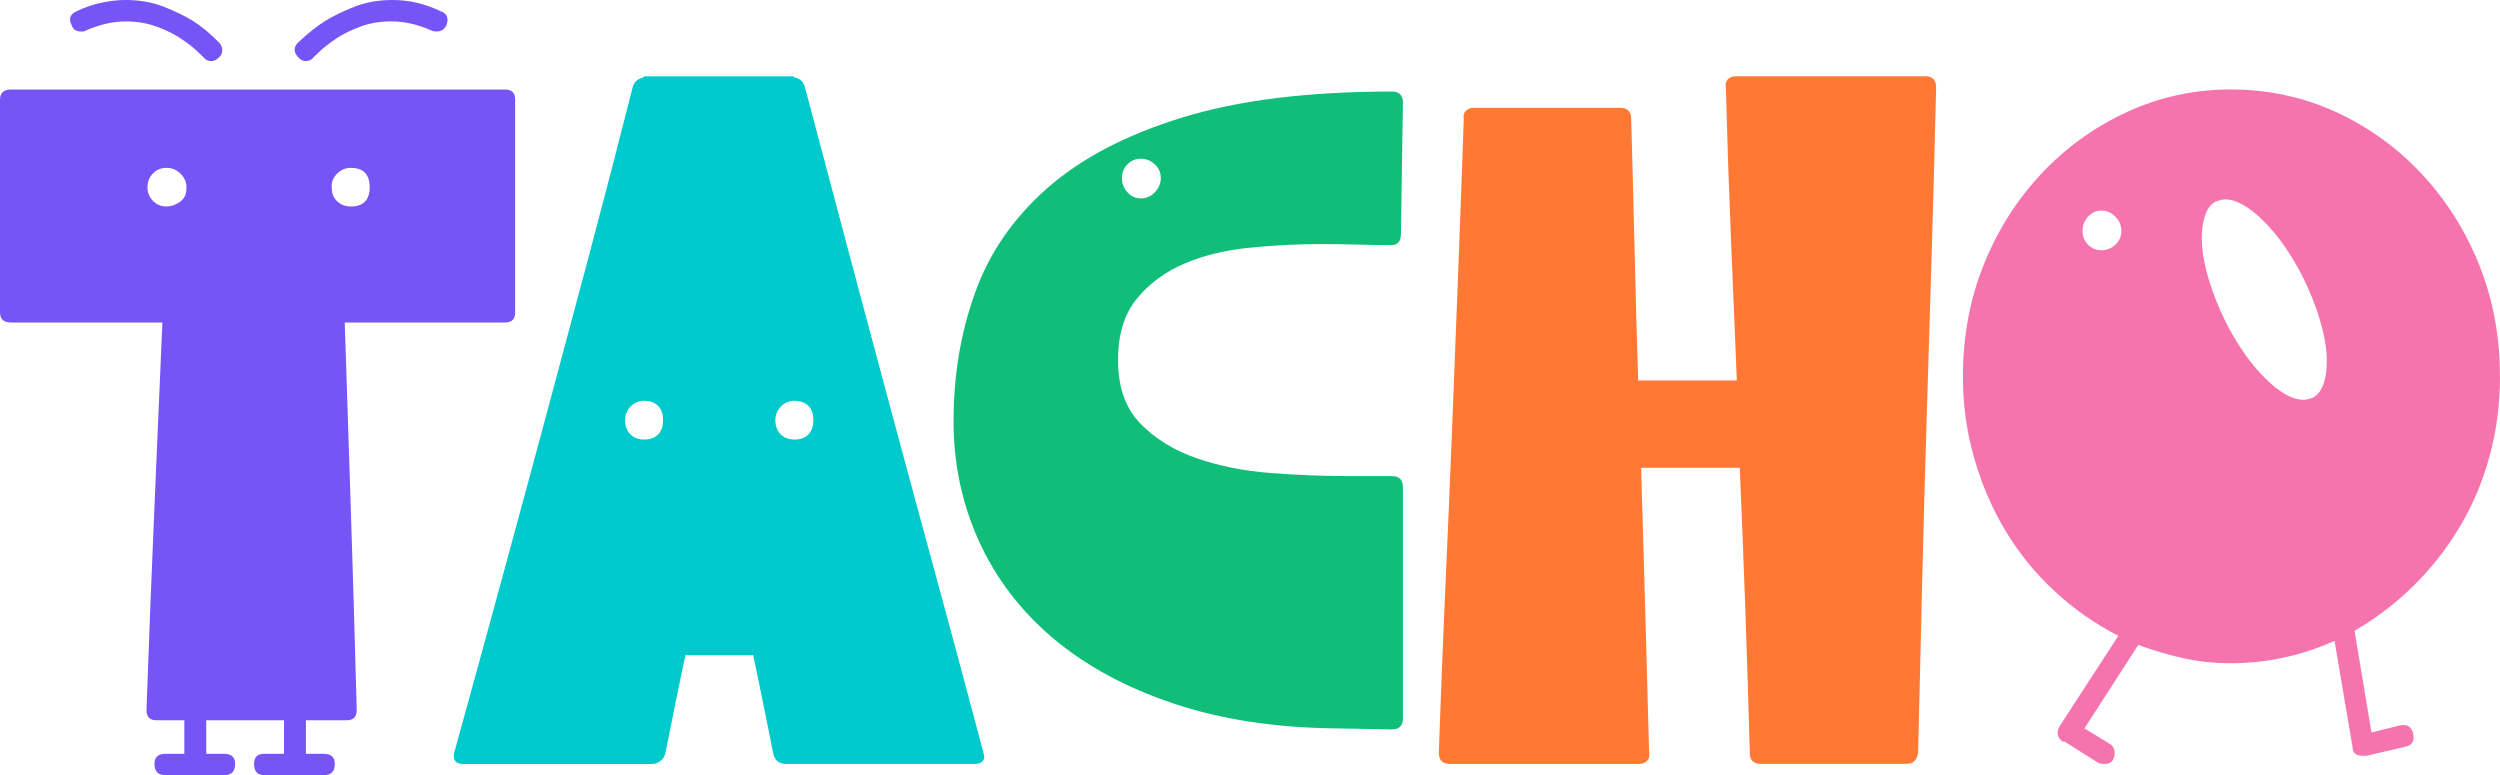 <svg width="129" height="40" viewBox="0 0 129 40" fill="none" xmlns="http://www.w3.org/2000/svg">
<g clip-path="url(#clip0_20_103)">
<path d="M0 16.117V5.145C0 4.794 0.189 4.619 0.564 4.619H26.065C26.409 4.619 26.581 4.794 26.581 5.145V16.117C26.581 16.468 26.409 16.641 26.065 16.641H17.788C17.892 19.826 17.995 22.991 18.098 26.141C18.201 29.291 18.304 32.79 18.407 36.639C18.407 36.99 18.235 37.166 17.895 37.166H15.786V38.897H16.711C17.089 38.897 17.276 39.073 17.276 39.421C17.276 39.804 17.087 39.997 16.711 39.997H13.626C13.282 39.997 13.11 39.804 13.11 39.421C13.11 39.07 13.282 38.897 13.626 38.897H14.654V37.166H10.643V38.897H11.569C11.944 38.897 12.133 39.073 12.133 39.421C12.133 39.804 11.944 39.997 11.569 39.997H8.535C8.157 39.997 7.97 39.804 7.97 39.421C7.97 39.07 8.159 38.897 8.535 38.897H9.512V37.166H8.073C7.73 37.166 7.558 36.99 7.558 36.639C7.695 32.79 7.833 29.288 7.97 26.141C8.108 22.991 8.245 19.823 8.38 16.641H0.564C0.186 16.641 0 16.465 0 16.117ZM3.959 0.576C4.403 0.366 4.842 0.219 5.271 0.132C5.698 0.044 6.102 0 6.481 0C7.2 0 7.85 0.114 8.434 0.342C9.016 0.57 9.523 0.813 9.95 1.076C10.377 1.34 10.832 1.714 11.314 2.205C11.417 2.311 11.468 2.442 11.468 2.6C11.468 2.758 11.4 2.89 11.262 2.995C11.159 3.101 11.039 3.153 10.901 3.153C10.729 3.153 10.592 3.083 10.489 2.943C10.454 2.908 10.334 2.793 10.128 2.6C9.921 2.407 9.646 2.197 9.305 1.971C8.962 1.743 8.552 1.544 8.071 1.369C7.589 1.193 7.059 1.106 6.478 1.106C5.827 1.106 5.14 1.264 4.421 1.577C4.386 1.612 4.317 1.629 4.214 1.629C3.939 1.629 3.767 1.524 3.702 1.313C3.53 0.965 3.616 0.72 3.959 0.579V0.576ZM8.586 10.656C8.827 10.656 9.056 10.577 9.28 10.419C9.503 10.261 9.615 10.045 9.615 9.764C9.649 9.483 9.563 9.231 9.357 9.003C9.151 8.775 8.893 8.661 8.586 8.661C8.311 8.661 8.079 8.758 7.893 8.951C7.704 9.144 7.609 9.381 7.609 9.659C7.609 9.936 7.704 10.176 7.893 10.366C8.082 10.559 8.311 10.656 8.586 10.656ZM15.373 2.205C15.889 1.717 16.359 1.34 16.789 1.076C17.215 0.813 17.723 0.57 18.304 0.342C18.886 0.114 19.539 0 20.258 0C21.115 0 21.937 0.193 22.725 0.576C23.066 0.682 23.169 0.927 23.034 1.31C22.931 1.521 22.759 1.626 22.521 1.626C22.418 1.626 22.332 1.609 22.264 1.574C21.544 1.258 20.857 1.103 20.206 1.103C19.625 1.103 19.092 1.19 18.614 1.366C18.132 1.542 17.723 1.743 17.379 1.969C17.035 2.197 16.763 2.407 16.556 2.597C16.35 2.79 16.23 2.905 16.196 2.94C16.092 3.08 15.955 3.15 15.783 3.15C15.646 3.15 15.525 3.098 15.422 2.992C15.147 2.712 15.13 2.451 15.37 2.205H15.373ZM17.121 9.711C17.121 9.992 17.215 10.22 17.405 10.393C17.594 10.568 17.823 10.656 18.098 10.656C18.748 10.656 19.075 10.322 19.075 9.659C19.075 8.995 18.748 8.661 18.098 8.661C17.823 8.661 17.582 8.766 17.379 8.977C17.175 9.188 17.087 9.433 17.121 9.711Z" fill="#7754F6"/>
<path d="M71.827 24.567C72.205 24.567 72.391 24.761 72.391 25.144V37.06C72.391 37.446 72.202 37.637 71.827 37.637L68.896 37.584C65.776 37.549 62.992 37.122 60.542 36.297C58.09 35.475 56.027 34.355 54.345 32.939C52.666 31.52 51.389 29.85 50.515 27.925C49.641 26.001 49.203 23.936 49.203 21.73C49.203 19.384 49.569 17.182 50.309 15.117C51.045 13.052 52.288 11.25 54.036 9.711C55.783 8.173 58.107 6.956 61.003 6.064C63.9 5.171 67.507 4.724 71.827 4.724C72.205 4.724 72.391 4.917 72.391 5.3L72.288 12.072C72.288 12.458 72.117 12.648 71.775 12.648C71.26 12.648 70.695 12.639 70.079 12.622C69.463 12.604 68.81 12.595 68.126 12.595C66.96 12.595 65.751 12.657 64.501 12.78C63.249 12.902 62.126 13.174 61.135 13.593C60.141 14.014 59.319 14.616 58.668 15.403C58.018 16.19 57.691 17.249 57.691 18.58C57.691 19.981 58.078 21.072 58.849 21.862C59.62 22.651 60.588 23.245 61.754 23.646C62.92 24.05 64.186 24.301 65.559 24.407C66.928 24.512 68.214 24.564 69.415 24.564H71.83L71.827 24.567ZM58.869 8.19C58.594 8.19 58.362 8.287 58.176 8.48C57.986 8.673 57.892 8.91 57.892 9.188C57.892 9.465 57.986 9.711 58.176 9.922C58.365 10.132 58.594 10.238 58.869 10.238C59.144 10.238 59.385 10.132 59.588 9.922C59.791 9.711 59.898 9.468 59.898 9.188C59.898 8.907 59.794 8.673 59.588 8.48C59.382 8.29 59.141 8.19 58.869 8.19Z" fill="#10BE79"/>
<path d="M74.242 38.845C74.345 35.87 74.457 33.053 74.577 30.394C74.698 27.735 74.809 25.1 74.913 22.494C75.016 19.887 75.119 17.252 75.222 14.593C75.325 11.934 75.428 9.117 75.531 6.14C75.497 5.964 75.531 5.824 75.635 5.721C75.738 5.616 75.875 5.563 76.047 5.563H83.605C83.98 5.563 84.169 5.756 84.169 6.14C84.238 8.556 84.298 10.872 84.35 13.095C84.401 15.319 84.462 17.498 84.53 19.633H89.621C89.518 17.147 89.415 14.663 89.312 12.177C89.209 9.694 89.123 7.137 89.054 4.513C89.02 4.338 89.054 4.197 89.157 4.092C89.26 3.987 89.395 3.934 89.57 3.934H99.339C99.717 3.934 99.904 4.127 99.904 4.51C99.835 7.485 99.757 10.39 99.671 13.224C99.586 16.058 99.5 18.875 99.414 21.675C99.328 24.474 99.25 27.291 99.182 30.125C99.113 32.959 99.044 35.864 98.975 38.839C98.907 39.225 98.718 39.415 98.411 39.415H90.853C90.475 39.415 90.289 39.222 90.289 38.839C90.22 36.285 90.143 33.799 90.057 31.386C89.971 28.97 89.876 26.556 89.773 24.14H84.682C84.751 26.486 84.82 28.856 84.888 31.254C84.957 33.653 85.026 36.18 85.095 38.839C85.129 39.014 85.095 39.155 84.992 39.26C84.888 39.365 84.751 39.418 84.579 39.418H74.809C74.431 39.418 74.245 39.225 74.245 38.842L74.242 38.845Z" fill="#FF7934"/>
<path d="M129 19.422C129 20.858 128.82 22.23 128.461 23.544C128.103 24.857 127.588 26.074 126.92 27.191C126.253 28.311 125.456 29.326 124.528 30.236C123.602 31.146 122.591 31.915 121.494 32.547L122.368 37.794L123.857 37.426C124.236 37.356 124.456 37.514 124.525 37.9C124.594 38.251 124.456 38.461 124.115 38.529L122.11 39H122.007C121.904 39 121.8 38.991 121.697 38.973C121.594 38.956 121.508 38.894 121.439 38.789C121.439 38.754 121.431 38.719 121.414 38.684C121.396 38.649 121.388 38.596 121.388 38.526L120.462 33.068C118.749 33.837 116.967 34.223 115.116 34.223C114.26 34.223 113.438 34.135 112.65 33.96C111.862 33.784 111.088 33.559 110.335 33.278L107.559 37.584L108.845 38.371C108.983 38.441 109.069 38.555 109.103 38.713C109.137 38.871 109.12 39.02 109.051 39.158C108.983 39.333 108.828 39.421 108.587 39.421C108.45 39.421 108.347 39.403 108.278 39.368L106.53 38.265H106.427C106.152 38.055 106.1 37.792 106.272 37.479L109.306 32.807C108.14 32.214 107.06 31.462 106.066 30.549C105.072 29.64 104.224 28.607 103.522 27.452C102.82 26.296 102.27 25.038 101.878 23.672C101.482 22.306 101.287 20.891 101.287 19.419C101.287 17.354 101.648 15.43 102.367 13.645C103.087 11.861 104.081 10.293 105.35 8.948C106.619 7.599 108.092 6.543 109.77 5.771C111.449 5.002 113.231 4.616 115.116 4.616C117.002 4.616 118.835 5.002 120.514 5.771C122.193 6.54 123.668 7.599 124.935 8.948C126.204 10.296 127.198 11.861 127.917 13.645C128.636 15.43 128.997 17.354 128.997 19.419L129 19.422ZM108.435 12.914C108.71 12.914 108.948 12.818 109.154 12.624C109.361 12.431 109.464 12.197 109.464 11.917C109.464 11.636 109.361 11.39 109.154 11.182C108.948 10.975 108.708 10.867 108.435 10.867C108.163 10.867 107.928 10.972 107.742 11.182C107.553 11.393 107.458 11.639 107.458 11.917C107.458 12.194 107.553 12.431 107.742 12.624C107.931 12.818 108.16 12.914 108.435 12.914ZM119.334 20.525C119.609 20.385 119.804 20.116 119.924 19.712C120.044 19.311 120.087 18.837 120.053 18.293C120.018 17.752 119.898 17.138 119.692 16.456C119.485 15.775 119.21 15.085 118.87 14.382C118.254 13.157 117.566 12.168 116.813 11.416C116.059 10.665 115.389 10.287 114.807 10.287C114.704 10.287 114.549 10.322 114.343 10.393C114.068 10.533 113.87 10.805 113.753 11.206C113.632 11.61 113.589 12.08 113.624 12.624C113.658 13.166 113.779 13.78 113.985 14.461C114.191 15.143 114.463 15.836 114.807 16.535C115.423 17.761 116.111 18.75 116.864 19.501C117.618 20.256 118.285 20.63 118.87 20.63C118.973 20.63 119.127 20.595 119.334 20.525Z" fill="#F574AE"/>
<path d="M50.747 38.845C49.959 35.87 49.18 32.965 48.406 30.131C47.633 27.297 46.87 24.48 46.117 21.68C45.364 18.881 44.607 16.064 43.854 13.23C43.1 10.396 42.33 7.491 41.539 4.516C41.47 4.235 41.298 4.063 41.023 3.993H40.972C40.972 3.958 40.954 3.94 40.92 3.94H33.208V3.993C32.898 4.063 32.709 4.238 32.643 4.516C31.89 7.491 31.133 10.396 30.38 13.23C29.626 16.064 28.87 18.881 28.117 21.68C27.363 24.48 26.601 27.297 25.828 30.131C25.054 32.965 24.26 35.87 23.435 38.845C23.366 39.231 23.521 39.421 23.899 39.421H33.669C33.806 39.421 33.944 39.368 34.081 39.263C34.219 39.158 34.305 39.02 34.339 38.842C34.511 38.002 34.68 37.154 34.852 36.297C35.024 35.44 35.196 34.609 35.368 33.805H38.863C39.035 34.609 39.207 35.44 39.379 36.297C39.551 37.154 39.72 38.002 39.892 38.842C39.96 39.228 40.184 39.418 40.559 39.418H50.328C50.5 39.418 50.629 39.365 50.715 39.26C50.801 39.155 50.81 39.017 50.741 38.839L50.747 38.845ZM33.233 22.681C32.583 22.672 32.254 22.233 32.254 21.68C32.254 21.128 32.692 20.68 33.233 20.68C33.775 20.68 34.213 20.967 34.213 21.68C34.213 22.394 33.775 22.687 33.233 22.681ZM40.989 22.681C40.339 22.672 40.009 22.233 40.009 21.68C40.009 21.128 40.447 20.68 40.989 20.68C41.53 20.68 41.969 20.967 41.969 21.68C41.969 22.394 41.53 22.687 40.989 22.681Z" fill="#00CACC"/>
</g>
<defs>
<clipPath id="clip0_20_103">
<rect width="129" height="40" fill="white"/>
</clipPath>
</defs>
</svg>
